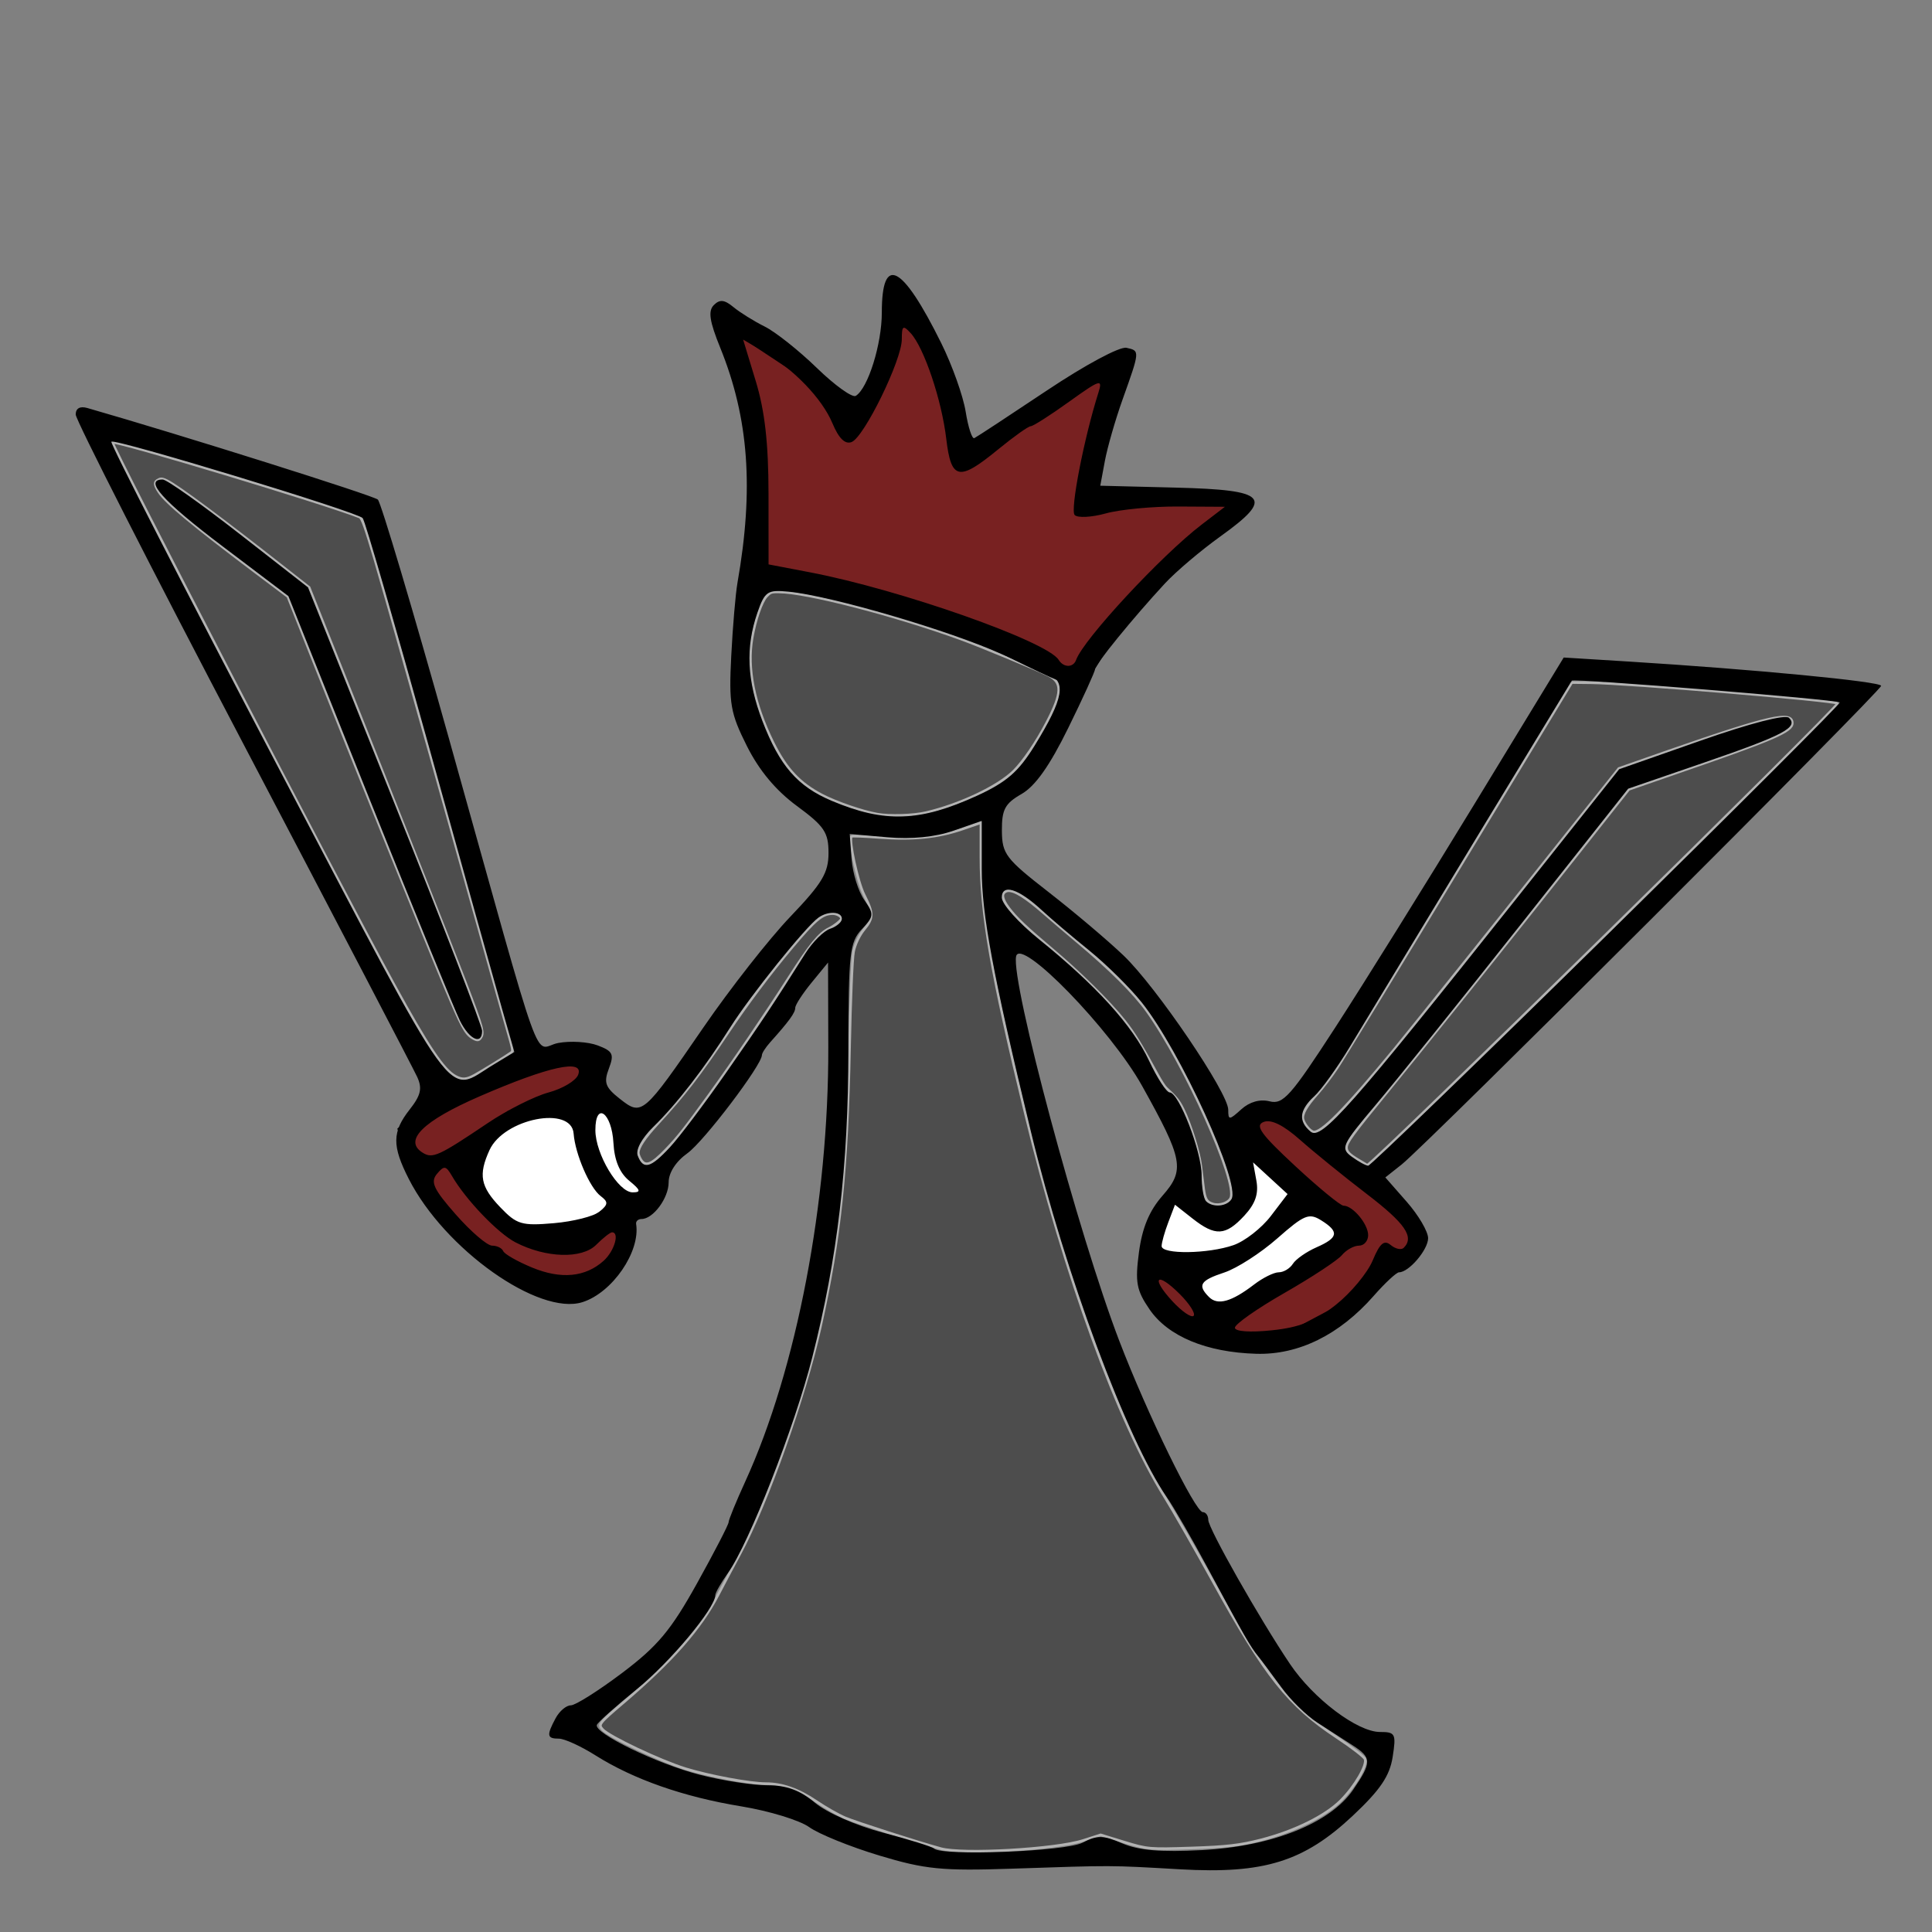 <?xml version="1.0" encoding="UTF-8" standalone="no"?>
<!-- Created with Inkscape (http://www.inkscape.org/) -->

<svg
   xmlns:dc="http://purl.org/dc/elements/1.1/"
   xmlns:cc="http://creativecommons.org/ns#"
   xmlns:rdf="http://www.w3.org/1999/02/22-rdf-syntax-ns#"
   xmlns:svg="http://www.w3.org/2000/svg"
   xmlns="http://www.w3.org/2000/svg"
   xmlns:sodipodi="http://sodipodi.sourceforge.net/DTD/sodipodi-0.dtd"
   xmlns:inkscape="http://www.inkscape.org/namespaces/inkscape"
   id="svg3948"
   version="1.1"
   inkscape:version="0.47 r22583"
   width="290"
   height="290"
   sodipodi:docname="back.svg">
  <rect width="100%" height="100%" fill="#808080" stroke="none"/>
  <defs
     id="defs3952">
    <inkscape:perspective
       sodipodi:type="inkscape:persp3d"
       inkscape:vp_x="0 : 0.5 : 1"
       inkscape:vp_y="0 : 1000 : 0"
       inkscape:vp_z="1 : 0.5 : 1"
       inkscape:persp3d-origin="0.5 : 0.33333333 : 1"
       id="perspective3956" />
  </defs>
  <sodipodi:namedview
     pagecolor="#ffffff"
     bordercolor="#666666"
     borderopacity="1"
     objecttolerance="10"
     gridtolerance="10"
     guidetolerance="10"
     inkscape:pageopacity="0"
     inkscape:pageshadow="2"
     inkscape:window-width="1280"
     inkscape:window-height="999"
     id="namedview3950"
     showgrid="false"
     inkscape:zoom="2.557505"
     inkscape:cx="109.79888"
     inkscape:cy="132.64895"
     inkscape:window-x="1280"
     inkscape:window-y="0"
     inkscape:window-maximized="1"
     inkscape:current-layer="svg3948" />
  <path
     style="fill:#4d4d4d;fill-opacity:1;stroke:#b3b3b3;stroke-width:0.391;stroke-miterlimit:4;stroke-opacity:1;stroke-dasharray:none"
     d="m 135.648,49.481 c -0.092,0.057 -0.156,0.435 -0.156,0.844 0,1.198 -0.334,2.609 -1.094,4.656 -1.557,4.193 -5.062,10.534 -6.25,11.312 -1.102,0.722 -1.969,-0.039 -3.531,-3.094 -1.608,-3.144 -4.007,-5.918 -7.281,-8.438 -1.294,-0.995 -5.346,-3.498 -5.469,-3.375 -0.041,0.041 0.327,1.403 0.812,3 2.302,7.57 2.612,9.854 2.812,22.25 l 0.125,8 4.719,0.938 c 11.151,2.201 24.218,6.21 33.188,10.188 3.101,1.375 4.511,2.23 5.5,3.25 0.985,1.017 1.727,1.073 2.219,0.188 1.3,-2.343 3.36,-4.947 7.375,-9.344 4.635,-5.076 8.865,-9.016 13.188,-12.344 l 1.625,-1.281 -4.281,-0.062 c -5.25,-0.074 -9.013,0.219 -12.938,0.969 -4.573,0.874 -5.125,0.798 -5.125,-0.75 9e-5,-2.184 1.494,-9.541 3.062,-15.188 0.479,-1.725 0.844,-3.234 0.844,-3.375 0,-0.342 -1.161,0.248 -2.875,1.469 -2.918,2.078 -6.204,4.211 -7.25,4.719 -0.611,0.296 -2.338,1.518 -3.844,2.688 -4.684,3.637 -5.567,4.156 -6.781,4.156 -0.745,0 -1.439,-0.711 -1.719,-1.75 -0.121,-0.448 -0.43,-2.147 -0.688,-3.781 -0.763,-4.843 -2.077,-9.375 -3.719,-12.75 -0.831,-1.709 -2.117,-3.311 -2.469,-3.094 z m -118.75,16.938 c -0.292,0.292 33.708,65.807 42.188,81.281 5.209,9.506 7.509,12.922 9.312,13.875 0.982,0.519 1.566,0.494 2.781,-0.156 1.031,-0.552 4.831,-2.895 5.531,-3.406 0.343,-0.251 0.314,-0.388 -0.625,-3.656 -0.54,-1.881 -3.538,-12.567 -6.656,-23.75 -5.856,-21 -11.791,-42.009 -13.156,-46.625 -1.379,-4.663 -1.932,-6.238 -2.281,-6.375 -5.56,-2.177 -36.709,-11.572 -37.094,-11.188 z m 7.156,5.469 c 0.269,-0.055 0.52,0.032 1.031,0.281 1.631,0.795 8.411,5.855 18,13.406 l 3.312,2.594 5.344,13.406 c 6.29,15.732 15.865,39.998 18.094,45.844 2.704,7.092 2.863,7.655 2.25,8.438 -0.26,0.332 -0.528,0.328 -1.219,-0.094 -0.992,-0.605 -1.619,-1.785 -3.938,-7.312 -2.421,-5.771 -13.979,-34.387 -20,-49.531 l -3.719,-9.375 -4.938,-3.719 c -9.427,-7.103 -13.337,-10.355 -14.406,-11.969 -0.728,-1.099 -0.746,-1.547 -0.094,-1.844 0.103,-0.047 0.191,-0.107 0.281,-0.125 z m 92.188,16.969 c -0.554,0.04 -0.747,0.189 -1.188,0.656 -0.757,0.803 -1.684,3.516 -2.156,6.219 -0.797,4.561 0.263,9.935 3.125,15.719 1.975,3.99 4.035,6.182 7.438,7.938 2.099,1.083 5.981,2.423 8.188,2.812 1.917,0.338 5.459,0.222 7.344,-0.219 5.1,-1.193 10.834,-3.91 13.188,-6.25 1.438,-1.43 3.399,-4.299 4.969,-7.312 2.291,-4.398 2.351,-5.975 0.219,-7.062 -1.616,-0.824 -10.196,-4.382 -13.188,-5.469 -9.954,-3.617 -23.144,-7.02 -27.25,-7.031 -0.292,-7.99e-4 -0.503,-0.013 -0.688,0 z m 119.688,13.594 -16.906,27.844 c -9.291,15.323 -17.548,28.848 -18.344,30.031 -0.795,1.183 -2.093,2.899 -2.906,3.812 -1.686,1.895 -2.383,3.091 -2.188,3.875 0.175,0.702 1.003,1.717 1.5,1.875 1.124,0.357 4.758,-3.327 12.312,-12.5 2.552,-3.098 18.806,-23.433 27.688,-34.625 l 5.906,-7.406 7.406,-2.594 c 15.289,-5.319 18.625,-6.061 18.625,-4.219 0,1.25 -2.905,2.473 -17.688,7.562 l -6.844,2.375 -7.125,9 c -10.942,13.835 -24.099,30.269 -29.156,36.438 -5.222,6.368 -6.094,7.575 -6.094,8.312 0,0.643 0.368,1.035 1.875,1.938 0.639,0.383 1.202,0.719 1.25,0.719 0.749,0 70.965,-68.942 70.594,-69.312 -0.443,-0.443 -31.462,-3.035 -37,-3.094 l -2.906,-0.031 z m -88.688,21.031 -2.812,0.969 c -3.684,1.255 -7.421,1.622 -12.438,1.25 -2.229,-0.165 -4.106,-0.238 -4.188,-0.156 -0.461,0.461 0.924,6.845 1.906,8.781 1.408,2.775 1.414,3.466 -0.031,5.219 -0.685,0.831 -1.346,2.201 -1.562,3.312 -0.203,1.043 -0.461,7.445 -0.594,14.219 -0.364,18.618 -1.424,28.71 -4.375,42.031 -2.319,10.471 -7.991,26.484 -12.125,34.188 -0.985,1.835 -2.455,4.596 -3.25,6.125 -2.615,5.028 -6.932,9.934 -14.188,16.125 -3.746,3.196 -3.811,3.302 -3.125,4.062 0.972,1.078 8.628,4.702 12.406,5.875 3.538,1.098 9.687,2.25 12.125,2.25 2.431,0 4.875,0.863 7.562,2.688 1.323,0.899 3.258,1.999 4.281,2.438 1.602,0.687 10.831,3.651 14.375,4.625 3.288,0.904 17.236,0.113 21.375,-1.219 l 2.625,-0.844 3.562,1.094 c 3.472,1.065 3.773,1.08 10.094,0.875 5.237,-0.17 7.291,-0.407 10.438,-1.219 5.02,-1.295 9.649,-3.583 11.969,-5.906 2.111,-2.114 3.975,-5.306 3.625,-6.219 -0.134,-0.349 -2.039,-1.811 -4.219,-3.25 -7.277,-4.805 -10.759,-9.195 -18.625,-23.469 -2.694,-4.889 -5.949,-10.582 -7.219,-12.625 -7.039,-11.324 -15.008,-33.243 -20.906,-57.5 -5.108,-21.005 -6.688,-30.05 -6.688,-38.469 l 0,-5.25 z m 4.062,10.219 c -0.139,0.012 -0.265,0.066 -0.375,0.125 -0.665,0.356 -0.481,1.195 0.5,2.5 1.087,1.446 2.619,2.913 6.625,6.281 3.924,3.3 8.557,7.881 10.719,10.625 1.503,1.908 2.417,3.401 5,8.125 0.462,0.845 1.013,1.716 1.25,1.938 1.467,1.371 1.926,1.897 2.562,3.188 1.092,2.212 2.414,6.49 2.656,8.5 0.117,0.968 0.304,2.431 0.406,3.281 0.204,1.694 0.476,2.193 1.438,2.469 0.995,0.286 2.32,-0.167 2.656,-0.906 1.088,-2.389 -6.823,-20.052 -12.562,-28.062 -1.959,-2.735 -5.506,-6.267 -10.594,-10.531 -1.613,-1.352 -3.812,-3.225 -4.875,-4.156 -2.714,-2.377 -4.432,-3.458 -5.406,-3.375 z m -26.312,3.438 c -1.542,0 -2.575,0.855 -6.062,5 -3.423,4.068 -6.784,8.56 -9.656,12.844 -4.333,6.463 -6.554,9.328 -10.563,13.688 -1.989,2.163 -2.908,3.561 -2.906,4.375 4e-4,0.208 0.162,0.651 0.375,1 0.696,1.141 1.577,0.818 3.75,-1.438 1.838,-1.908 2.897,-3.252 6.469,-8.188 3.746,-5.177 8.398,-12.025 12.094,-17.781 3.103,-4.833 4.477,-6.529 5.938,-7.25 0.814,-0.402 1.875,-1.249 1.875,-1.5 0,-0.362 -0.697,-0.75 -1.312,-0.75 z m -39.438,23.062 c -2.208,0.004 -8.117,2.052 -14.656,5.031 -4.697,2.14 -7.805,4.262 -8.312,5.719 -0.252,0.722 0.054,1.311 0.938,1.906 0.745,0.502 1.326,0.571 2.125,0.219 1.039,-0.459 3.682,-2.041 6.562,-3.938 3.554,-2.34 7.022,-4.183 9.656,-5.094 2.308,-0.798 3.003,-1.123 4,-1.906 1.301,-1.022 1.151,-1.94 -0.312,-1.938 z m 4.688,7.062 c -0.386,0 -0.688,1.07 -0.688,2.438 0,2.346 1.64,6.063 3.531,7.969 1.014,1.022 1.204,1.125 1.969,1.125 l 0.844,0 -1.312,-1.344 c -1.66,-1.679 -2.255,-2.907 -2.531,-5.344 -0.335,-2.96 -1.034,-4.844 -1.812,-4.844 z m -8.062,0.719 c -1.55,0.049 -3.37,0.487 -5,1.344 -2.403,1.263 -3.695,2.94 -4.375,5.594 -0.581,2.267 0.094,3.875 2.75,6.531 1.243,1.243 1.822,1.668 2.562,1.906 2.379,0.765 10.203,-0.316 11.906,-1.656 1.019,-0.802 1.021,-1.074 -0.031,-2.188 -1.694,-1.793 -3.06,-4.756 -3.781,-8.219 -0.198,-0.95 -0.511,-1.95 -0.688,-2.219 -0.517,-0.789 -1.794,-1.142 -3.344,-1.094 z m 108.094,0.469 c -0.788,-0.047 -1.168,0.374 -0.844,1.156 0.448,1.081 8.838,8.958 11.375,10.688 0.473,0.322 1.072,0.621 1.344,0.688 1.462,0.355 3.51,3.333 3.25,4.719 -0.156,0.832 -0.59,1.232 -1.531,1.406 -0.404,0.075 -1.042,0.373 -1.406,0.656 -2.954,2.3 -4.573,3.398 -8.375,5.688 -4.86,2.927 -6.86,4.203 -7.875,5.094 -0.769,0.675 -0.84,0.901 -0.344,1.031 1.447,0.378 6.727,-0.085 9.062,-0.781 4.105,-1.224 8.812,-5.402 11.062,-9.812 1.358,-2.662 1.737,-2.953 2.812,-2.188 0.901,0.642 1.657,0.722 2.031,0.188 0.764,-1.091 0.089,-2.591 -2.062,-4.594 -0.693,-0.645 -3.089,-2.625 -5.344,-4.406 -2.255,-1.782 -5.545,-4.428 -7.281,-5.875 -1.737,-1.447 -3.561,-2.812 -4.062,-3.062 -0.719,-0.359 -1.339,-0.566 -1.812,-0.594 z m -1.969,6.5 c -0.03,0.029 0.039,0.509 0.156,1.031 0.36,1.609 0.317,3.389 -0.125,4.375 -0.572,1.276 -2.018,2.964 -3.25,3.781 -1.985,1.318 -3.565,0.933 -6.969,-1.75 -1.254,-0.989 -1.654,-1.236 -1.781,-1.031 -0.376,0.606 -1.588,4.234 -1.688,5.062 -0.105,0.876 -0.083,0.887 0.562,1.094 0.981,0.314 4.888,0.301 6.938,-0.031 2.349,-0.381 3.64,-0.868 5.281,-2.031 1.575,-1.117 2.637,-2.232 4.406,-4.531 l 1.312,-1.656 -2.406,-2.188 c -1.311,-1.192 -2.407,-2.154 -2.438,-2.125 z m -121.5,0.5 c -0.113,0 -0.52,0.281 -0.875,0.625 -0.733,0.711 -0.812,1.392 -0.312,2.375 0.778,1.532 4.997,6.19 6.781,7.5 0.519,0.381 1.32,0.82 1.812,0.969 0.493,0.148 1.241,0.562 1.656,0.938 1.244,1.123 4.547,2.671 6.75,3.156 3.936,0.866 7.65,-0.622 9.188,-3.656 0.499,-0.985 0.569,-2.115 0.156,-2.25 -0.113,-0.037 -0.815,0.447 -1.562,1.094 -1.992,1.726 -2.671,2.021 -5.25,2.125 -1.723,0.07 -2.48,0.013 -3.844,-0.312 -1.91,-0.456 -3.8,-1.276 -5.125,-2.188 -2.225,-1.531 -5.905,-5.467 -7.906,-8.469 -0.699,-1.048 -1.356,-1.906 -1.469,-1.906 z m 129.719,7.281 c -0.851,0.109 -1.934,0.918 -4.375,2.938 -3.772,3.121 -5.679,4.325 -8.875,5.625 -2.057,0.837 -2.625,1.243 -2.625,1.812 0,0.532 0.564,1.332 1.25,1.75 1.243,0.758 2.711,0.296 5.75,-1.781 1.981,-1.354 3.524,-2.156 4.125,-2.156 0.629,0 1.147,-0.332 2.469,-1.562 0.729,-0.678 1.905,-1.486 3.031,-2.062 2.116,-1.083 2.719,-1.546 2.719,-2.156 0,-0.506 -1.016,-1.465 -2.188,-2.062 -0.355,-0.181 -0.629,-0.313 -0.938,-0.344 -0.116,-0.011 -0.222,-0.015 -0.344,0 z m -22.25,9.531 c -0.793,0 2.071,3.554 3.781,4.688 1,0.662 1.218,0.562 0.75,-0.344 -0.66,-1.276 -3.854,-4.344 -4.531,-4.344 z"
     id="path4081" />
  <path
     style="fill:#782121;stroke:#000000;stroke-width:1px;stroke-linecap:butt;stroke-linejoin:miter;stroke-opacity:1;fill-opacity:1"
     d="m 113.978,85.699 c 1.76,0.587 28.934,8.016 28.934,8.016 0,0 19.159,10.166 19.55,8.993 0.391,-1.173 6.647,-10.557 7.429,-11.535 0.782,-0.978 16.031,-16.031 16.031,-16.031 0,0 -23.069,0.391 -22.874,-0.391 0.196,-0.782 3.715,-19.355 3.715,-19.355 0,0 -22.287,14.272 -22.483,13.294 -0.196,-0.978 -3.519,-15.64 -3.519,-15.64 l -6.452,-7.625 -3.128,12.512 -4.301,5.279 -3.715,-5.279 -13.881,-9.189 4.692,23.656"
     id="path3609" />
  <path
     style="fill:#782121;stroke:#000000;stroke-width:1px;stroke-linecap:butt;stroke-linejoin:miter;stroke-opacity:1;fill-opacity:1"
     d="m 88.367,158.426 -0.391,4.301 -10.753,5.279 -7.429,6.452 4.888,8.602 c 0,0 7.82,2.737 8.602,2.933 0.782,0.196 9.384,-3.128 9.384,-3.128 l 1.173,4.106 -6.843,6.843 -10.362,-2.933 -7.234,-5.279 -7.234,-10.166 -1.955,-5.865 c 0,0 4.301,-3.91 5.083,-4.301 0.782,-0.391 14.272,-5.67 14.272,-5.67"
     id="path4121" />
  <path
     style="fill:#782121;stroke:#000000;stroke-width:1px;stroke-linecap:butt;stroke-linejoin:miter;stroke-opacity:1;fill-opacity:1"
     d="m 188.856,166.833 -2.542,2.933 16.227,15.836 -19.746,12.512 -9.58,-8.993 -1.173,3.128 c 0,0 2.933,4.888 3.91,5.865 0.978,0.978 15.249,3.519 15.249,3.519 l 12.512,-6.647 4.497,-5.279 3.91,-1.76 -0.196,-4.106 -13.685,-11.73 -6.061,-5.083"
     id="path4123" />
  <path
     style="fill:#ffffff;stroke:#000000;stroke-width:1px;stroke-linecap:butt;stroke-linejoin:miter;stroke-opacity:1"
     d="m 176.93,178.759 -3.128,4.497 -0.196,6.061 5.279,2.542 4.106,7.234 20.137,-14.076 -16.227,-13.881 -0.587,9.189 -2.933,2.933"
     id="path4125" />
  <path
     style="fill:#ffffff;stroke:#000000;stroke-width:1px;stroke-linecap:butt;stroke-linejoin:miter;stroke-opacity:1"
     d="m 88.172,163.51 4.888,4.106 2.933,9.189 2.737,1.955 -6.647,2.346 -6.256,4.106 c 0,0 -8.602,-0.978 -9.384,-1.173 -0.782,-0.196 -7.82,-7.625 -7.234,-8.407 0.587,-0.782 7.429,-8.602 7.429,-8.602"
     id="path4127" />
  <path
     style="fill:#000000"
     d="m 131.967,278.516 c -4.343,-1.31 -9.068,-3.225 -10.5,-4.256 -1.432,-1.031 -6.025,-2.435 -10.207,-3.12 -8.654,-1.417 -16.169,-4.048 -21.909,-7.672 -2.171,-1.37 -4.63,-2.491 -5.466,-2.491 -1.794,0 -1.87,-0.477 -0.485,-3.066 0.569,-1.064 1.597,-1.934 2.284,-1.934 0.687,0 4.159,-2.193 7.715,-4.874 5.314,-4.005 7.312,-6.397 11.216,-13.42 2.612,-4.7 4.75,-8.836 4.75,-9.19 0,-0.354 1.124,-3.101 2.498,-6.104 7.729,-16.896 12.532,-42.033 12.466,-65.234 l -0.036,-12.678 -2.459,3 c -1.352,1.65 -2.461,3.356 -2.464,3.792 -0.005,0.751 -0.914,2.003 -3.755,5.171 -0.688,0.767 -1.25,1.637 -1.25,1.934 0,1.486 -8.726,12.983 -11.181,14.731 -1.729,1.231 -2.819,2.92 -2.819,4.368 0,2.362 -2.324,5.503 -4.071,5.503 -0.511,0 -0.875,0.338 -0.81,0.75 0.657,4.158 -3.564,10.304 -8.054,11.73 -6.553,2.08 -20.685,-7.936 -26.058,-18.468 -2.55,-4.998 -2.525,-7.082 0.122,-10.448 1.675,-2.13 1.916,-3.17 1.129,-4.885 C 62.073,160.457 50.315,137.929 36.494,111.592 22.673,85.255 11.364,63.04 11.364,62.225 c 0,-0.936 0.645,-1.297 1.75,-0.98 13.992,4.013 42.955,13.142 43.602,13.744 0.469,0.435 5.247,16.494 10.62,35.686 14.734,52.636 12.572,46.61 16.462,45.88 1.826,-0.343 4.494,-0.176 5.929,0.37 2.276,0.865 2.489,1.311 1.664,3.481 -0.797,2.097 -0.537,2.811 1.655,4.535 3.317,2.609 3.475,2.474 12.569,-10.759 3.987,-5.802 9.837,-13.256 12.999,-16.564 4.8,-5.021 5.75,-6.605 5.75,-9.58 0,-3.095 -0.626,-4.026 -4.75,-7.063 -3.164,-2.33 -5.67,-5.334 -7.504,-8.998 -2.474,-4.94 -2.713,-6.315 -2.347,-13.5 0.224,-4.4 0.645,-9.35 0.935,-11 2.478,-14.087 1.702,-24.698 -2.579,-35.261 -1.623,-4.004 -1.854,-5.54 -0.967,-6.426 0.887,-0.887 1.589,-0.814 2.939,0.304 0.976,0.808 3.091,2.125 4.702,2.926 1.61,0.801 5.133,3.599 7.828,6.218 2.695,2.618 5.322,4.5 5.837,4.182 1.836,-1.135 3.907,-7.763 3.907,-12.506 0,-8.829 3.049,-7.26 8.919,4.589 1.642,3.314 3.292,7.944 3.667,10.289 0.375,2.345 0.959,4.133 1.298,3.974 0.339,-0.159 5.217,-3.361 10.84,-7.117 5.822,-3.889 10.988,-6.661 12,-6.441 2.033,0.444 2.035,0.411 -0.59,7.769 -1.079,3.025 -2.273,7.172 -2.653,9.216 l -0.691,3.716 11.343,0.284 c 13.794,0.345 14.83,1.486 6.667,7.342 -2.915,2.091 -6.65,5.257 -8.3,7.037 -4.721,5.092 -10.5,12.183 -10.5,12.885 0,0.352 -1.811,4.325 -4.024,8.83 -2.779,5.657 -4.944,8.718 -7,9.894 -2.489,1.425 -2.973,2.325 -2.953,5.5 0.022,3.505 0.56,4.214 7.016,9.233 3.846,2.99 8.92,7.283 11.275,9.54 4.921,4.715 15.685,20.585 15.685,23.125 0,1.587 0.138,1.583 1.96,-0.066 1.242,-1.124 2.8,-1.563 4.252,-1.198 2.027,0.509 3.17,-0.779 9.882,-11.131 4.174,-6.439 13.59,-21.557 20.925,-33.597 l 13.335,-21.89 9.573,0.593 c 18.89,1.17 38.073,3.013 38.073,3.657 0,0.759 -68.271,68.916 -71.96,71.84 l -2.46,1.949 3.21,3.656 c 1.765,2.011 3.21,4.47 3.21,5.466 0,1.731 -2.886,5.12 -4.359,5.12 -0.386,0 -2.1,1.592 -3.808,3.538 -5.134,5.848 -11.27,8.875 -17.619,8.693 -7.482,-0.215 -13.25,-2.612 -16.024,-6.66 -1.968,-2.872 -2.191,-4.075 -1.592,-8.587 0.486,-3.665 1.548,-6.218 3.523,-8.467 3.41,-3.883 3.125,-5.417 -3.063,-16.517 -4.722,-8.471 -18.276,-22.403 -18.9,-19.427 -0.806,3.844 9.37,41.772 15.491,57.736 4.201,10.959 11.39,25.691 12.536,25.691 0.449,0 0.817,0.523 0.817,1.162 0,1.279 7.695,14.851 12.273,21.645 3.509,5.208 10.115,10.193 13.508,10.193 2.304,0 2.439,0.267 1.895,3.75 -0.446,2.857 -1.87,4.956 -5.979,8.815 -7.348,6.901 -13.339,8.764 -25.882,8.049 -10.836,-0.618 -9.819,-0.614 -25.315,-0.095 -10.488,0.351 -12.995,0.102 -19.897,-1.979 z m 30.508,-1.914 c 2.222,-1.159 3.115,-1.145 6,0.1 2.439,1.052 5.794,1.333 11.962,1.004 10.544,-0.563 19.234,-4.037 22.677,-9.066 2.813,-4.109 2.805,-4.802 -0.078,-6.663 -1.279,-0.825 -3.654,-2.351 -5.278,-3.392 -1.624,-1.04 -4.065,-3.43 -5.423,-5.31 -1.359,-1.88 -2.921,-3.971 -3.471,-4.647 -1.196,-1.47 -2.069,-2.996 -7.588,-13.274 -2.327,-4.332 -5.085,-9.109 -6.13,-10.615 -5.963,-8.593 -15.262,-33.587 -20.374,-54.762 -5.76,-23.864 -7.408,-32.654 -7.408,-39.535 l 0,-7.232 -4.25,1.483 c -2.727,0.951 -6.278,1.305 -9.91,0.986 l -5.66,-0.497 0.283,3.797 c 0.156,2.088 1.009,4.832 1.895,6.098 1.504,2.148 1.479,2.443 -0.373,4.415 -1.807,1.923 -1.987,3.543 -2.003,18.049 -0.02,17.576 -1.617,31.191 -5.417,46.182 -2.648,10.444 -9.481,27.924 -12.665,32.395 -1.044,1.467 -1.899,2.966 -1.899,3.332 0,1.933 -6.768,10.039 -11.773,14.1 -3.15,2.556 -5.851,4.969 -6.002,5.363 -0.474,1.231 8.99,5.821 15.42,7.479 3.379,0.871 7.957,1.584 10.173,1.584 2.89,0 4.911,0.742 7.15,2.626 1.777,1.495 6.185,3.43 10.238,4.494 3.914,1.028 7.345,2.096 7.623,2.374 1.166,1.166 19.773,0.441 22.283,-0.869 z m 38.035,-80.741 c 2.261,-1.791 4.75,-4.785 5.531,-6.653 1.087,-2.602 1.722,-3.146 2.713,-2.323 0.712,0.591 1.59,0.778 1.952,0.416 1.624,-1.624 0.229,-3.656 -5.544,-8.076 -3.411,-2.612 -7.908,-6.261 -9.993,-8.109 -2.517,-2.231 -4.361,-3.141 -5.486,-2.709 -1.363,0.523 -0.438,1.818 4.725,6.61 3.531,3.278 6.798,5.959 7.259,5.959 1.397,0 3.697,2.755 3.697,4.429 0,0.864 -0.62,1.571 -1.378,1.571 -0.758,0 -1.907,0.638 -2.555,1.419 -0.648,0.78 -4.528,3.335 -8.622,5.678 -4.095,2.343 -7.445,4.692 -7.445,5.221 0,0.568 2.258,0.729 5.517,0.392 4.189,-0.432 6.507,-1.353 9.629,-3.826 z m -23.419,-1.612 c -3.475,-3.475 -4.435,-2.515 -1.091,1.091 1.411,1.522 2.834,2.499 3.162,2.172 0.328,-0.328 -0.604,-1.796 -2.071,-3.262 z m 11.158,-1.443 c 1.312,-1.006 2.977,-1.83 3.7,-1.83 0.724,0 1.675,-0.572 2.115,-1.271 0.44,-0.699 2.037,-1.814 3.55,-2.479 3.285,-1.442 3.439,-2.339 0.699,-4.05 -1.826,-1.14 -2.547,-0.844 -6.584,2.71 -2.493,2.195 -6.071,4.498 -7.949,5.118 -3.642,1.202 -4.08,1.907 -2.294,3.694 1.292,1.292 3.371,0.71 6.763,-1.892 z m -97.635,-3.563 c 1.605,-1.447 2.432,-4.267 1.25,-4.267 -0.275,0 -1.344,0.844 -2.376,1.876 -2.148,2.148 -7.556,1.986 -12.097,-0.362 -2.665,-1.378 -7.497,-6.425 -9.555,-9.981 -0.897,-1.549 -1.183,-1.587 -2.253,-0.298 -1.008,1.215 -0.501,2.3 2.862,6.121 2.248,2.554 4.687,4.644 5.42,4.644 0.732,0 1.482,0.367 1.665,0.815 0.183,0.448 2.133,1.56 4.333,2.471 4.348,1.8 8.008,1.453 10.75,-1.018 z m 94.541,-2.344 c 1.699,-0.592 4.22,-2.559 5.601,-4.371 l 2.512,-3.294 -2.589,-2.379 -2.589,-2.379 0.499,2.753 c 0.357,1.968 -0.161,3.465 -1.815,5.25 -2.815,3.038 -4.346,3.122 -7.773,0.426 l -2.633,-2.071 -1.002,2.636 c -0.551,1.45 -1.002,3.057 -1.002,3.571 0,1.274 6.993,1.182 10.791,-0.142 z M 90.003,181.862 c 1.303,-1.082 1.327,-1.442 0.155,-2.332 -1.637,-1.243 -3.823,-6.298 -4.055,-9.378 -0.321,-4.259 -10.465,-2.265 -12.628,2.483 -1.692,3.714 -1.361,5.472 1.618,8.581 2.481,2.589 3.211,2.806 8.048,2.387 2.926,-0.253 6.014,-1.037 6.862,-1.74 z m 94.849,-1.865 c 1.424,-2.304 -7.673,-22.247 -13.466,-29.52 -1.752,-2.2 -5.286,-5.699 -7.854,-7.775 -2.567,-2.076 -5.793,-4.817 -7.168,-6.091 -3.5,-3.242 -6.002,-4.015 -5.993,-1.853 0.004,0.945 2.513,3.744 5.576,6.219 8.607,6.955 14.06,12.968 16.516,18.211 1.234,2.634 2.632,4.789 3.108,4.789 1.377,0 4.794,8.848 4.794,12.416 0,1.788 0.3,3.55 0.667,3.917 0.985,0.985 3.127,0.809 3.821,-0.313 z m -90.412,-2.77 c -1.432,-1.168 -2.218,-3.054 -2.361,-5.668 -0.25,-4.571 -2.716,-6.314 -2.711,-1.915 0.005,3.583 3.45,9.333 5.592,9.333 1.302,0 1.199,-0.348 -0.521,-1.75 z m 6.104,-5 c 1.404,-1.512 5.201,-6.549 8.437,-11.192 5.537,-7.944 6.943,-10.061 11.884,-17.893 1.1,-1.744 2.788,-3.425 3.75,-3.735 0.963,-0.311 1.75,-0.984 1.75,-1.497 0,-1.107 -2.077,-1.206 -3.522,-0.167 -1.924,1.383 -10.242,11.73 -13.185,16.402 -3.866,6.137 -8.122,11.64 -11.65,15.063 -1.686,1.635 -2.621,3.386 -2.281,4.271 0.826,2.152 1.921,1.868 4.817,-1.251 z m 140.677,-31.877 c 19.373,-19.045 35.094,-34.756 34.934,-34.914 -0.426,-0.423 -39.96,-3.638 -40.219,-3.271 -0.193,0.274 -24.023,39.584 -33.342,55.002 -1.892,3.13 -4.292,6.462 -5.334,7.405 -2.243,2.029 -2.409,3.733 -0.519,5.301 1.599,1.327 6.056,-3.721 30.813,-34.904 l 15.487,-19.507 12.294,-4.312 c 7.395,-2.594 12.657,-3.949 13.205,-3.401 1.435,1.435 -0.797,2.607 -12.91,6.773 l -11.236,3.865 -16.253,20.544 c -8.939,11.299 -18.689,23.425 -21.667,26.945 -5.082,6.007 -5.301,6.484 -3.57,7.75 1.015,0.742 2.126,1.349 2.469,1.349 0.344,0 16.475,-15.582 35.849,-34.627 z M 73.201,168.587 c 2.919,-1.964 7.029,-4.035 9.133,-4.602 2.104,-0.567 4.105,-1.76 4.448,-2.653 0.938,-2.444 -4.4,-1.28 -14.758,3.219 -8.557,3.717 -11.525,6.654 -8.57,8.481 1.485,0.918 2.395,0.503 9.747,-4.445 z m 0.834,-8.756 3.17,-1.918 -1.773,-6.218 C 74.457,148.275 69.472,130.402 64.356,111.977 59.24,93.552 54.784,78.16 54.456,77.774 53.679,76.859 17.231,65.777 16.711,66.297 c -0.218,0.218 10.971,22.056 24.865,48.53 27.713,52.806 25.237,49.373 32.458,45.003 z m -4.989,-6.604 c -0.753,-1.512 -6.857,-16.475 -13.565,-33.25 l -12.195,-30.5 -9.91,-7.5 c -8.994,-6.807 -11.851,-10 -8.946,-10 0.586,0 5.731,3.642 11.434,8.093 l 10.368,8.093 13.068,32.657 c 7.187,17.961 13.067,33.219 13.066,33.907 -0.003,2.2 -1.905,1.34 -3.32,-1.5 z m 77.616,-33.786 c 4.418,-2.023 6.225,-3.591 8.62,-7.485 4.41,-7.166 4.86,-9.733 1.905,-10.857 -1.312,-0.499 -4.397,-1.815 -6.855,-2.924 -7.872,-3.552 -25.596,-8.745 -31.952,-9.361 -3.197,-0.31 -3.583,-0.05 -4.694,3.162 -1.799,5.203 -1.568,10.181 0.752,16.244 2.573,6.723 5.271,9.828 10.425,11.997 7.926,3.336 13.226,3.147 21.797,-0.777 z m 14.869,-20.391 c 1.113,-3.094 12.769,-15.659 18.833,-20.3 l 3.5,-2.679 -7,-0.041 c -3.85,-0.023 -8.741,0.442 -10.87,1.033 -2.128,0.591 -4.235,0.701 -4.682,0.244 -0.704,-0.72 1.401,-11.555 3.577,-18.41 0.658,-2.074 0.247,-1.944 -4.402,1.396 -2.82,2.026 -5.418,3.684 -5.773,3.684 -0.355,0 -2.567,1.575 -4.916,3.5 -5.887,4.824 -7.028,4.583 -7.764,-1.635 -0.687,-5.805 -3.325,-13.638 -5.33,-15.829 -1.155,-1.262 -1.34,-1.134 -1.34,0.921 0,3.123 -5.659,14.698 -7.538,15.42 -0.981,0.376 -1.925,-0.549 -2.871,-2.812 -1.555,-3.722 -5.786,-8.12 -10.407,-10.817 l -3.003,-1.753 1.902,6.253 c 1.354,4.451 1.904,9.313 1.909,16.873 l 0.008,10.62 6.25,1.196 c 13.521,2.588 35.574,10.352 37.29,13.129 0.742,1.2 2.197,1.205 2.627,0.009 z"
     id="path4079" />
</svg>
